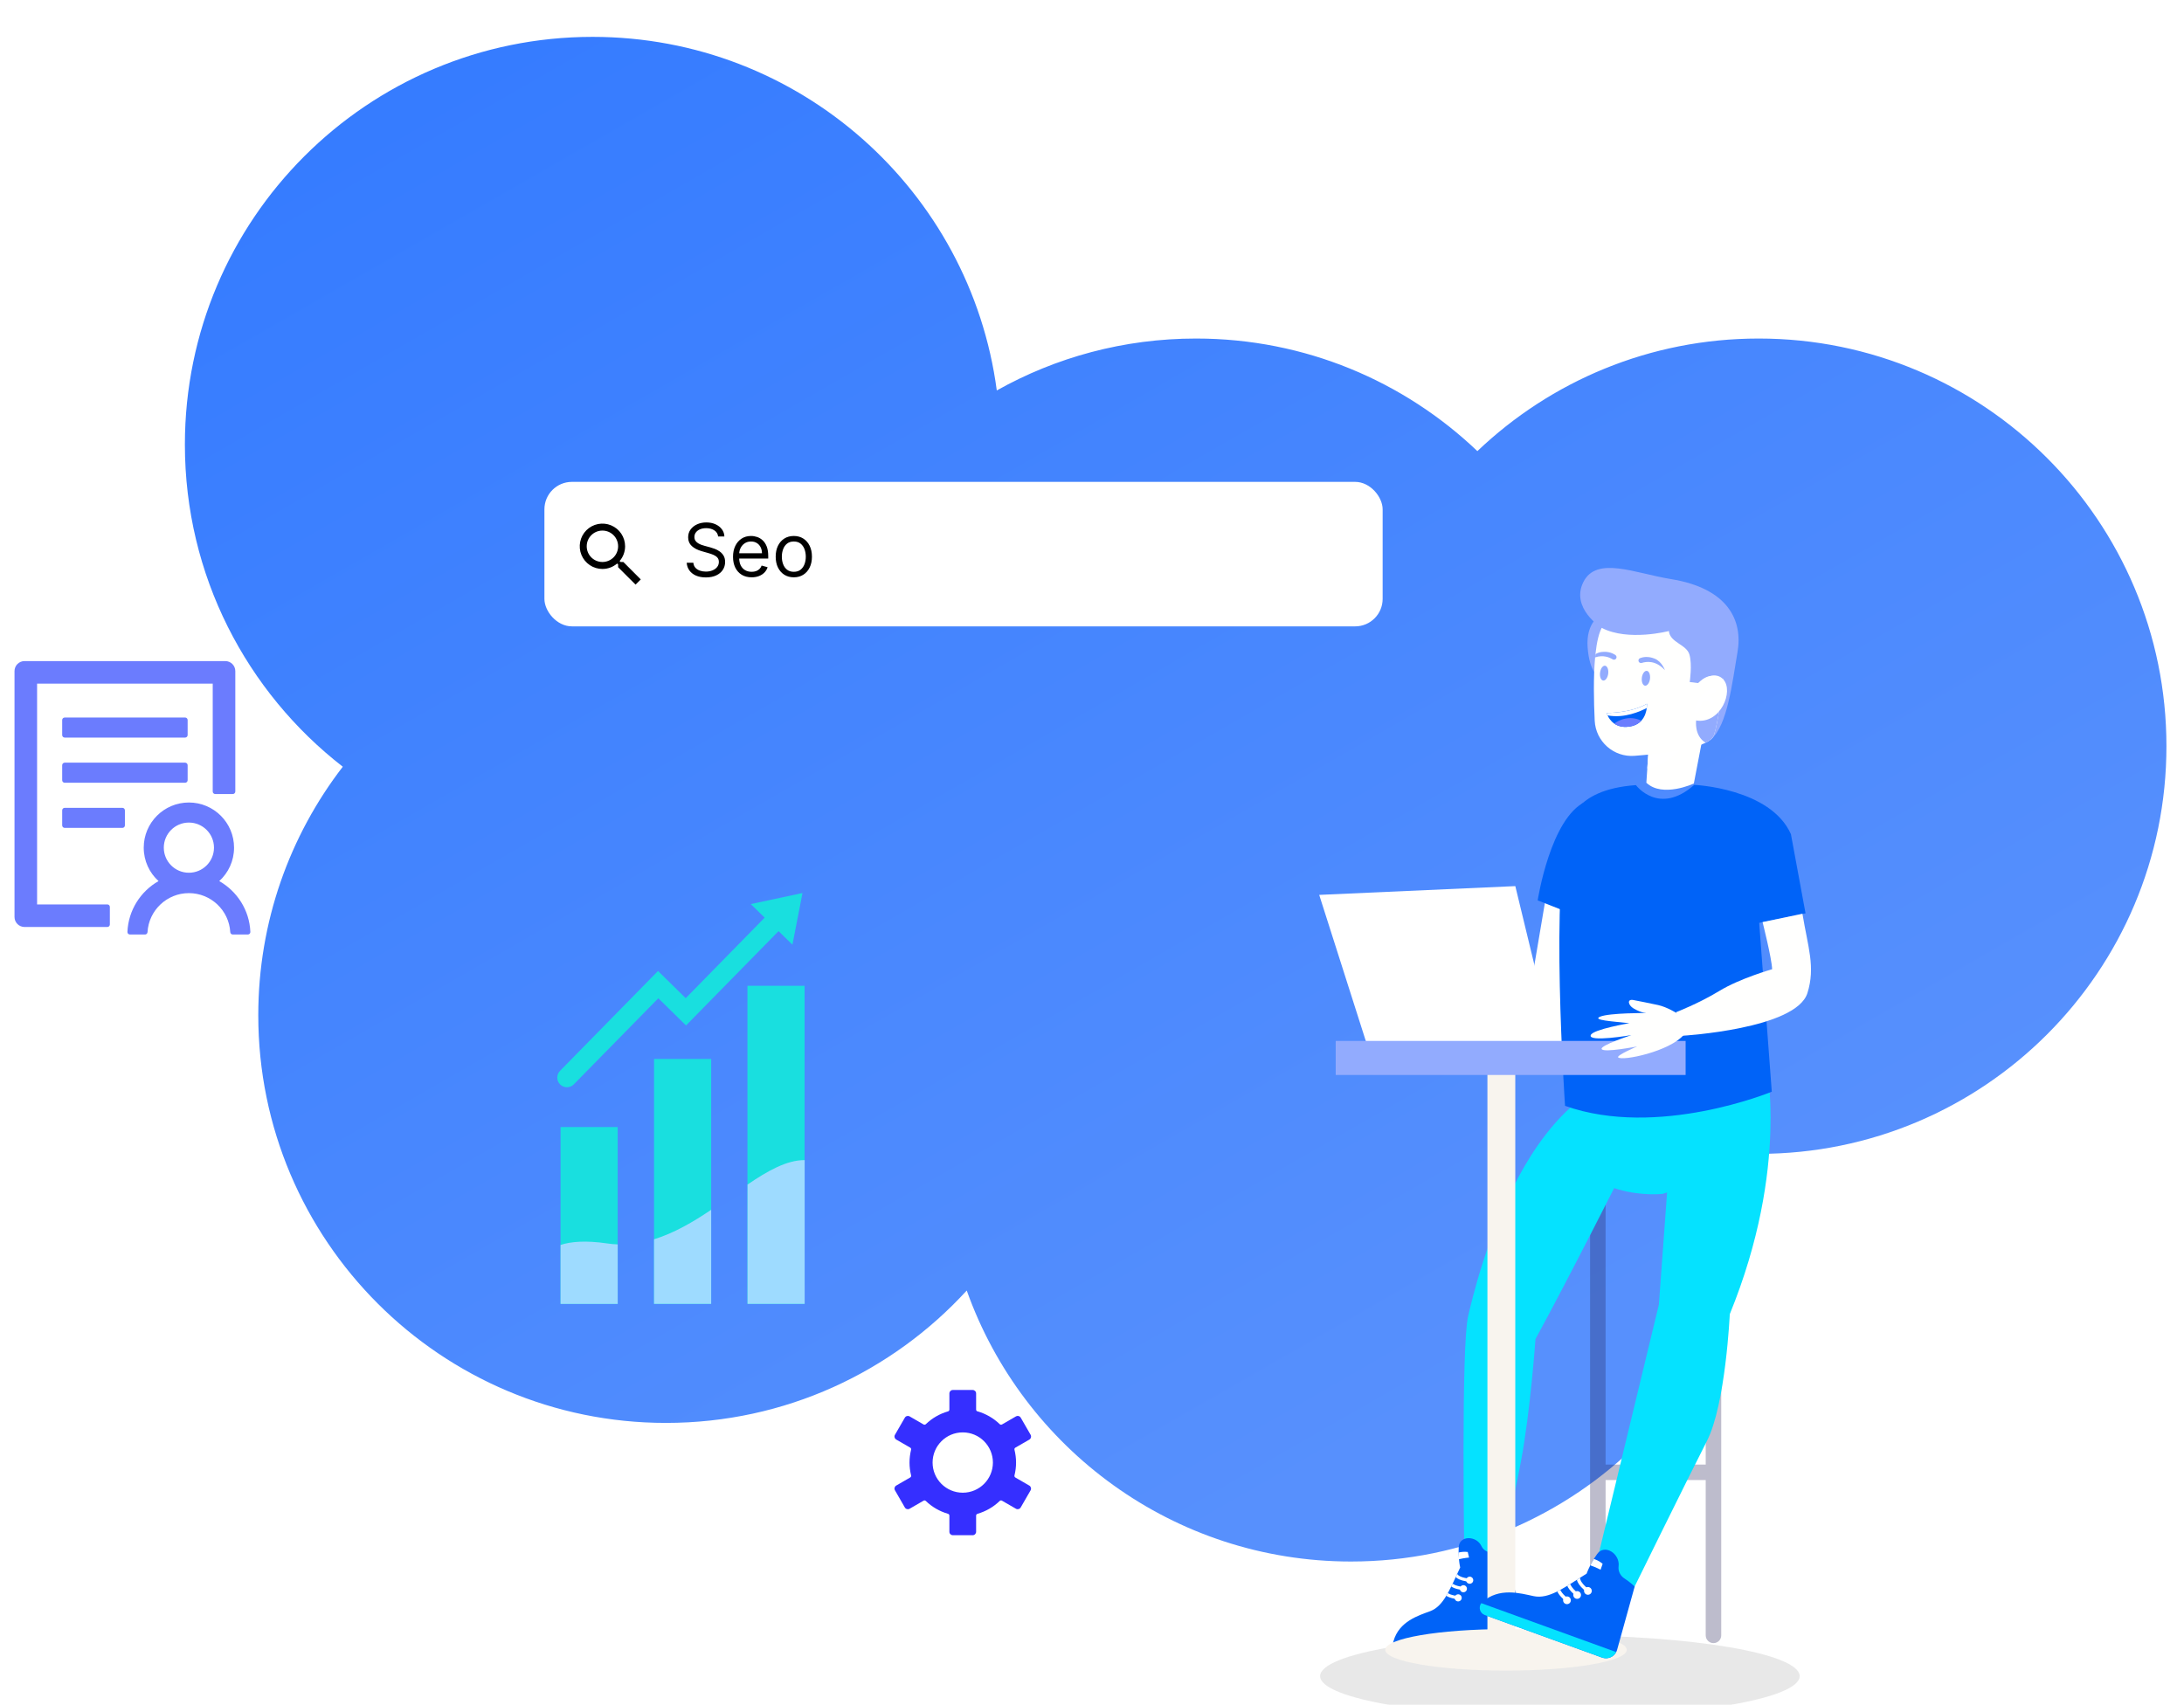 <svg width="602" height="470" viewBox="0 0 602 470" fill="none" xmlns="http://www.w3.org/2000/svg">
<g filter="url(#filter0_i_1534_3500)">
<path fill-rule="evenodd" clip-rule="evenodd" d="M271.252 393.955C269.752 392.446 267.67 391.52 265.374 391.52C263.078 391.52 261.004 392.446 259.495 393.955C257.995 395.455 257.06 397.538 257.06 399.834C257.06 402.129 257.986 404.203 259.495 405.712C260.995 407.212 263.078 408.147 265.374 408.147C267.67 408.147 269.743 407.221 271.252 405.712C272.752 404.212 273.687 402.129 273.687 399.834C273.687 397.538 272.752 395.464 271.252 393.955ZM269.456 385.716C270.604 386.049 271.697 386.521 272.715 387.104C273.752 387.706 274.714 388.428 275.575 389.261C275.742 389.419 275.992 389.447 276.186 389.336L280.047 387.104H280.065C280.287 386.975 280.537 386.947 280.769 387.012C281.01 387.077 281.222 387.225 281.352 387.456L281.371 387.484L284.083 392.187C284.213 392.409 284.24 392.677 284.176 392.918C284.111 393.159 283.953 393.372 283.731 393.501L283.703 393.52L279.871 395.732C279.667 395.853 279.575 396.084 279.63 396.297C279.769 396.871 279.88 397.454 279.954 398.056C280.028 398.639 280.065 399.241 280.065 399.843C280.065 400.445 280.028 401.046 279.954 401.629C279.88 402.231 279.769 402.814 279.63 403.388C279.575 403.629 279.686 403.861 279.899 403.972L283.722 406.184C283.944 406.314 284.102 406.527 284.166 406.767C284.231 407.008 284.203 407.267 284.074 407.489L281.343 412.22C281.213 412.442 281 412.6 280.76 412.664C280.519 412.729 280.26 412.701 280.038 412.572L280.01 412.553L276.177 410.341C275.973 410.23 275.733 410.267 275.566 410.415C274.705 411.248 273.752 411.97 272.706 412.572C271.687 413.164 270.586 413.627 269.428 413.97C269.206 414.034 269.058 414.238 269.058 414.46V418.913C269.058 419.172 268.947 419.413 268.78 419.589C268.605 419.765 268.364 419.867 268.105 419.867H262.643C262.384 419.867 262.143 419.756 261.967 419.589C261.791 419.413 261.689 419.172 261.689 418.913V414.46C261.689 414.22 261.523 414.016 261.3 413.96C260.152 413.627 259.06 413.155 258.042 412.572C257.005 411.97 256.042 411.248 255.181 410.415C255.005 410.248 254.746 410.23 254.552 410.359L250.719 412.572C250.497 412.701 250.228 412.729 249.997 412.664C249.756 412.6 249.543 412.451 249.414 412.22L249.395 412.192L246.683 407.48C246.553 407.258 246.525 406.99 246.59 406.758C246.655 406.517 246.803 406.304 247.035 406.175L250.895 403.944C251.099 403.823 251.191 403.592 251.136 403.379C250.997 402.805 250.886 402.222 250.812 401.62C250.738 401.037 250.701 400.435 250.701 399.834C250.701 399.232 250.738 398.63 250.812 398.047C250.886 397.445 250.997 396.862 251.136 396.288C251.191 396.047 251.08 395.816 250.867 395.705L247.035 393.492C246.812 393.363 246.655 393.15 246.59 392.909C246.525 392.668 246.553 392.409 246.683 392.187L246.701 392.159L249.414 387.456C249.543 387.234 249.756 387.077 249.997 387.012C250.238 386.947 250.497 386.975 250.719 387.104L254.579 389.336C254.783 389.456 255.042 389.41 255.2 389.252C256.051 388.428 257.014 387.706 258.042 387.114C259.06 386.521 260.162 386.058 261.319 385.725C261.541 385.66 261.689 385.457 261.689 385.234V380.782C261.689 380.522 261.8 380.282 261.967 380.106C262.143 379.93 262.384 379.828 262.643 379.828H268.105C268.364 379.828 268.605 379.939 268.78 380.106C268.956 380.282 269.058 380.522 269.058 380.782V385.234C269.058 385.475 269.225 385.679 269.447 385.734L269.456 385.716Z" fill="#352FFF"/>
</g>
<g filter="url(#filter1_d_1534_3500)">
<path d="M51.72 195.131C51.72 194.751 51.409 194.44 51.029 194.44H17.832C17.452 194.44 17.14 194.751 17.14 195.131V199.281C17.14 199.661 17.452 199.973 17.832 199.973H51.029C51.409 199.973 51.72 199.661 51.72 199.281V195.131ZM51.029 206.889H17.832C17.452 206.889 17.14 207.2 17.14 207.58V211.73C17.14 212.11 17.452 212.421 17.832 212.421H51.029C51.409 212.421 51.72 212.11 51.72 211.73V207.58C51.72 207.2 51.409 206.889 51.029 206.889ZM33.739 219.337H17.832C17.452 219.337 17.14 219.649 17.14 220.029V224.179C17.14 224.559 17.452 224.87 17.832 224.87H33.739C34.119 224.87 34.43 224.559 34.43 224.179V220.029C34.43 219.649 34.119 219.337 33.739 219.337ZM29.589 245.964H10.224V185.103H58.636V214.842C58.636 215.222 58.947 215.534 59.328 215.534H64.169C64.549 215.534 64.861 215.222 64.861 214.842V181.645C64.861 180.115 63.624 178.879 62.094 178.879H6.766C5.236 178.879 4 180.115 4 181.645V249.422C4 250.952 5.236 252.188 6.766 252.188H29.589C29.97 252.188 30.281 251.877 30.281 251.497V246.656C30.281 246.275 29.97 245.964 29.589 245.964ZM60.434 239.532C62.941 237.258 64.515 233.973 64.515 230.317C64.515 223.444 58.939 217.868 52.066 217.868C45.193 217.868 39.617 223.444 39.617 230.317C39.617 233.973 41.191 237.258 43.698 239.532C38.77 242.342 35.381 247.546 35.122 253.546C35.105 253.935 35.425 254.263 35.813 254.263H39.972C40.335 254.263 40.637 253.978 40.663 253.606C41.001 247.624 45.989 242.852 52.066 242.852C58.144 242.852 63.132 247.624 63.469 253.606C63.486 253.969 63.789 254.263 64.16 254.263H68.319C68.716 254.263 69.028 253.935 69.01 253.546C68.76 247.537 65.362 242.342 60.434 239.532ZM52.066 223.401C55.887 223.401 58.982 226.495 58.982 230.317C58.982 234.138 55.887 237.233 52.066 237.233C48.245 237.233 45.15 234.138 45.15 230.317C45.15 226.495 48.245 223.401 52.066 223.401Z" fill="#6B7CFE"/>
</g>
<g filter="url(#filter2_dii_1534_3500)">
<path fill-rule="evenodd" clip-rule="evenodd" d="M95.328 201.269C68.846 180.708 51.805 148.567 51.805 112.445C51.805 50.376 102.122 0.059 164.191 0.059C221.206 0.059 268.305 42.515 275.597 97.537C291.838 88.421 310.573 83.224 330.523 83.224C360.59 83.224 387.9 95.031 408.068 114.262C428.236 95.031 455.546 83.224 485.614 83.224C547.683 83.224 598 133.541 598 195.61C598 257.678 547.685 307.994 485.617 307.996C485.617 370.065 435.3 420.382 373.231 420.382C324.378 420.382 282.805 389.211 267.316 345.673C246.769 368.105 217.237 382.17 184.42 382.17C122.351 382.17 72.034 331.853 72.034 269.784C72.034 243.995 80.721 220.234 95.328 201.269Z" fill="url(#paint0_linear_1534_3500)"/>
</g>
<g filter="url(#filter3_i_1534_3500)">
<path opacity="0.1" d="M434.182 469.988C470.682 469.988 500.272 464.941 500.272 458.717C500.272 452.492 470.682 447.445 434.182 447.445C397.681 447.445 368.092 452.492 368.092 458.717C368.092 464.941 397.681 469.988 434.182 469.988Z" fill="#161819"/>
<path opacity="0.3" d="M476.515 309.346C475.339 309.346 474.377 310.299 474.377 311.483V400.395H446.779V311.483C446.779 310.308 445.825 309.346 444.641 309.346C443.458 309.346 442.504 310.299 442.504 311.483V447.478C442.504 448.653 443.458 449.615 444.641 449.615C445.825 449.615 446.779 448.662 446.779 447.478V404.662H474.377V447.478C474.377 448.653 475.331 449.615 476.515 449.615C477.699 449.615 478.652 448.662 478.652 447.478V311.483C478.652 310.308 477.699 309.346 476.515 309.346Z" fill="#231E56"/>
<path d="M437.366 239.67L435.976 288.29L423.176 286.161L430.624 242.128L437.366 239.67Z" fill="#FFFFFE"/>
<path d="M452.615 317.31C452.615 317.31 436.181 349.907 427.45 365.782C427.45 365.782 426.069 385.636 423.43 399.612C421.128 411.812 417.799 425.147 417.799 425.147L407.843 426.183C407.843 426.183 406.897 367.878 408.895 359.419C410.893 350.959 425.337 287.952 464.733 292.351L452.615 317.294V317.31Z" fill="#05E2FF"/>
<path d="M390.619 451.483L421.432 444.585C422.887 444.256 423.833 442.908 423.709 441.478C423.693 441.28 423.652 441.075 423.594 440.878L418.719 424.97C418.719 424.97 417.305 424.665 415.414 424.641C414.296 424.624 413.219 424.057 412.668 423.079C412.627 423.005 412.594 422.931 412.553 422.857C411.147 419.897 406.437 419.914 406.289 423.144C406.272 423.564 406.264 423.967 406.264 424.353C406.264 424.452 406.264 424.542 406.264 424.641C406.281 425.323 406.313 425.948 406.363 426.49C406.363 426.499 406.363 426.515 406.363 426.523C406.494 427.904 406.7 428.76 406.7 428.76C406.412 429.368 406.133 429.968 405.861 430.552C405.721 430.848 405.59 431.135 405.458 431.423C405.171 432.04 404.891 432.64 404.612 433.224C404.488 433.495 404.357 433.758 404.225 434.021C403.921 434.654 403.609 435.254 403.296 435.821C403.156 436.076 403.009 436.331 402.861 436.578C401.644 438.6 400.296 440.105 398.462 440.795C395.223 442.004 389.846 443.59 388.309 449.09C388.276 449.206 388.26 449.321 388.243 449.436C388.12 450.71 389.296 451.795 390.611 451.499L390.619 451.483Z" fill="#0063F8"/>
<path d="M390.619 451.484L421.432 444.586C422.887 444.257 423.832 442.909 423.709 441.479L388.251 449.42C388.128 450.694 389.303 451.78 390.619 451.484Z" fill="#0063F8"/>
<path d="M405.457 431.416C405.934 431.86 406.797 432.329 408.4 432.592C408.672 432.641 408.967 432.674 409.28 432.707L409.362 431.844C409.05 431.811 408.762 431.778 408.507 431.729C406.674 431.425 406.057 430.866 405.86 430.545C405.72 430.841 405.589 431.129 405.457 431.416Z" fill="white"/>
<path d="M408.367 432.484C408.482 433.01 409.009 433.347 409.535 433.224C410.061 433.109 410.398 432.583 410.275 432.056C410.159 431.53 409.633 431.193 409.107 431.316C408.581 431.432 408.244 431.958 408.367 432.484Z" fill="white"/>
<path d="M404.233 434.01C404.726 434.339 405.482 434.668 406.642 434.865C406.962 434.923 407.316 434.972 407.702 435.013L407.784 434.15C407.423 434.117 407.102 434.068 406.806 434.019C405.63 433.813 404.973 433.492 404.611 433.213C404.488 433.484 404.356 433.747 404.225 434.01H404.233Z" fill="white"/>
<path d="M406.627 434.833C406.742 435.36 407.268 435.697 407.794 435.573C408.321 435.458 408.658 434.932 408.534 434.406C408.419 433.88 407.893 433.543 407.367 433.666C406.841 433.781 406.504 434.307 406.627 434.833Z" fill="white"/>
<path d="M402.859 436.57C403.353 436.891 404.084 437.187 405.186 437.384C405.515 437.442 405.868 437.499 406.263 437.532L406.345 436.669C405.983 436.636 405.655 436.587 405.367 436.538C404.315 436.348 403.673 436.077 403.295 435.822C403.155 436.077 403.007 436.332 402.859 436.579V436.57Z" fill="white"/>
<path d="M405.186 437.349C405.301 437.875 405.827 438.212 406.353 438.089C406.879 437.974 407.216 437.448 407.093 436.922C406.978 436.395 406.452 436.058 405.926 436.182C405.399 436.297 405.062 436.823 405.186 437.349Z" fill="white"/>
<path d="M406.363 426.483C407.769 426.146 409.141 426.022 409.141 426.022L408.78 424.485C407.867 424.362 406.988 424.469 406.256 424.633C406.272 425.315 406.305 425.94 406.355 426.483H406.363Z" fill="white"/>
<path d="M421.884 289.572H414.205V452.294H421.884V289.572Z" fill="#F8F4EE"/>
<path d="M419.327 457.194C437.711 457.194 452.614 454.632 452.614 451.472C452.614 448.312 437.711 445.75 419.327 445.75C400.942 445.75 386.039 448.312 386.039 451.472C386.039 454.632 400.942 457.194 419.327 457.194Z" fill="#F8F4EE"/>
<path d="M490.899 288.908C490.899 288.908 497.649 318.167 481.009 358.92C481.009 358.92 479.883 383.748 474.72 393.86C469.549 403.972 453.509 436.602 453.509 436.602L442.715 433.963L461.467 356.289L465.751 297.697C465.751 297.697 479.135 288.357 490.907 288.908H490.899Z" fill="#05E2FF"/>
<path d="M462.48 325.763C462.48 325.763 440.316 328.394 432.703 308.4C432.703 308.4 478.857 298.51 492.257 304.734C492.257 304.734 475.313 322.237 462.48 325.763Z" fill="#05E2FF"/>
<path d="M413.482 441.875L445.8 453.598C447.329 454.149 448.989 453.467 449.705 452.085C449.803 451.888 449.894 451.683 449.951 451.461L454.794 434.007C454.794 434.007 453.675 432.897 451.949 431.771C450.93 431.105 450.28 429.946 450.338 428.729C450.338 428.639 450.354 428.548 450.362 428.458C450.806 424.923 446.474 422.177 444.443 425.054C444.18 425.424 443.933 425.794 443.711 426.148C443.654 426.238 443.596 426.328 443.547 426.411C443.161 427.044 442.832 427.644 442.56 428.17C442.56 428.178 442.552 428.195 442.544 428.203C441.862 429.543 441.549 430.455 441.549 430.455C440.924 430.842 440.316 431.228 439.724 431.606C439.428 431.795 439.132 431.985 438.844 432.165C438.22 432.56 437.611 432.955 437.019 433.325C436.74 433.497 436.469 433.67 436.197 433.834C435.548 434.229 434.907 434.607 434.29 434.936C434.01 435.092 433.731 435.24 433.451 435.372C431.149 436.523 429.037 437.106 426.948 436.662C423.274 435.873 417.404 434.18 412.775 438.323C412.676 438.405 412.594 438.504 412.52 438.603C411.665 439.696 412.109 441.39 413.482 441.883V441.875Z" fill="#0063F8"/>
<path d="M413.482 441.876L445.8 453.599C447.329 454.15 448.989 453.468 449.705 452.087L412.52 438.596C411.665 439.689 412.109 441.383 413.482 441.876Z" fill="#05E2FF"/>
<path d="M438.854 432.165C439.026 432.847 439.552 433.792 440.868 434.968C441.09 435.173 441.336 435.379 441.608 435.593L442.191 434.853C441.92 434.639 441.682 434.442 441.468 434.244C439.963 432.888 439.733 432.017 439.733 431.605C439.437 431.795 439.141 431.984 438.854 432.165Z" fill="white"/>
<path d="M440.901 434.855C440.704 435.406 440.983 436.022 441.542 436.219C442.093 436.417 442.71 436.137 442.907 435.578C443.104 435.027 442.825 434.411 442.266 434.213C441.715 434.016 441.098 434.296 440.901 434.855Z" fill="white"/>
<path d="M436.213 433.824C436.468 434.416 436.978 435.156 437.923 436.019C438.186 436.266 438.474 436.513 438.811 436.776L439.395 436.027C439.082 435.781 438.811 435.551 438.573 435.337C437.611 434.457 437.2 433.783 437.027 433.314C436.748 433.487 436.476 433.66 436.205 433.824H436.213Z" fill="white"/>
<path d="M437.932 435.978C437.735 436.529 438.014 437.145 438.573 437.343C439.124 437.54 439.741 437.26 439.938 436.701C440.136 436.15 439.856 435.534 439.297 435.337C438.746 435.139 438.13 435.419 437.932 435.978Z" fill="white"/>
<path d="M433.459 435.363C433.722 435.947 434.224 436.646 435.12 437.476C435.383 437.723 435.679 437.978 436.016 438.241L436.599 437.493C436.287 437.246 436.016 437.016 435.777 436.794C434.914 436.005 434.495 435.38 434.298 434.928C434.018 435.084 433.739 435.232 433.459 435.363Z" fill="white"/>
<path d="M435.128 437.443C434.93 437.993 435.21 438.61 435.769 438.807C436.32 439.005 436.936 438.725 437.134 438.166C437.331 437.615 437.051 436.999 436.492 436.801C435.941 436.604 435.325 436.884 435.128 437.443Z" fill="white"/>
<path d="M442.576 428.169C444.064 428.687 445.396 429.378 445.396 429.378L445.963 427.75C445.199 427.101 444.327 426.681 443.563 426.41C443.176 427.043 442.847 427.643 442.576 428.169Z" fill="white"/>
<path d="M471.209 213.01C471.209 213.01 492.206 213.906 497.862 226.599L501.89 248.418L499.942 248.821L489.115 251.049L492.584 297.597C492.584 297.597 461.196 310.595 435.603 301.494C435.603 301.494 431.303 239.087 436.927 224.182C436.927 224.182 437.404 214.342 455.137 213.076C455.137 213.076 461.45 221.617 471.217 213.01H471.209Z" fill="#0063F8"/>
<path d="M436.091 248.025L428.059 244.852C428.059 244.852 431.569 222.062 441.27 217.631C450.971 213.192 436.091 248.025 436.091 248.025Z" fill="#0063F8"/>
<path d="M381.493 286.161L367.838 243.337L421.892 240.92L432.703 285.553L381.493 286.161Z" fill="white"/>
<path d="M501.045 248.543L490.045 250.837C490.045 250.837 492.577 260.809 492.684 263.834C492.684 263.834 483.78 266.366 478.132 269.819C472.484 273.264 466.162 275.697 466.162 275.697C467.379 277.876 467.79 280.03 467.979 282.168C467.979 282.168 499.285 280.342 502.409 270.403C504.67 263.21 502.541 257.71 501.036 248.543H501.045Z" fill="#FFFFFE"/>
<path d="M468.836 283.598H372.385V292.986H468.836V283.598Z" fill="#92ABFE"/>
<path d="M445.378 166.191C445.378 166.191 441.3 168.214 441.826 175.136C442.344 182.058 444.868 183.094 444.868 183.094C444.868 183.094 450.656 168.625 445.378 166.191Z" fill="#92ABFE"/>
<path d="M458.844 199.882L458.277 208.481L458.014 212.419C462.486 216.661 471.102 212.633 471.102 212.633L473.511 200.079C471.422 198.262 465.405 198.822 461.754 199.364C460.036 199.619 458.844 199.874 458.844 199.874V199.882Z" fill="#FFFFFE"/>
<path d="M458.843 199.881L458.275 208.48C464.219 207.855 470.04 200.44 470.04 200.44L461.753 199.371C460.035 199.626 458.843 199.881 458.843 199.881Z" fill="white"/>
<path d="M445.716 169.726C445.716 169.726 437.026 164.308 440.66 157.073C444.293 149.839 454.882 154.673 464.748 156.268C480.631 158.833 484.618 167.753 483.147 176.344C481.683 184.943 480.352 196.543 475.904 200.383C471.456 204.222 469.532 197.785 468.168 192.129C466.803 186.472 456.329 168.386 445.716 169.726Z" fill="#92ABFE"/>
<path d="M443.981 176.976C443.948 177.272 443.924 177.568 443.891 177.864C443.398 183.249 443.521 189.892 443.776 195.31C444.055 201.056 449.021 205.446 454.759 205.002C461.673 204.468 470.24 203.424 474.342 201.393C475.592 200.777 476.422 200.07 476.669 199.256C477.244 197.365 477.754 194.742 478.198 191.881C479.538 183.208 480.228 172.274 480.228 172.274C473.356 161.217 450.287 162.367 445.946 169.314C444.951 170.901 444.335 173.663 443.981 176.968V176.976Z" fill="#FFFFFE"/>
<path d="M447.057 193.179C447.057 193.179 447.131 193.45 447.311 193.845C447.599 194.469 448.158 195.398 449.137 196.097C450.057 196.755 451.365 197.199 453.165 196.969C454.768 196.771 455.862 196.138 456.601 195.341C457.654 194.223 458.007 192.792 458.131 191.806C458.213 191.123 458.18 190.646 458.18 190.646C453.625 193.294 447.057 193.179 447.057 193.179Z" fill="#0063F8"/>
<path d="M449.137 196.098C450.057 196.755 451.365 197.199 453.165 196.969C454.768 196.772 455.862 196.139 456.602 195.341C455.681 194.831 454.16 194.379 452.318 194.725C450.748 195.021 449.918 195.604 449.137 196.098Z" fill="#6B7CFE"/>
<path d="M447.057 193.179C447.057 193.179 447.131 193.45 447.311 193.845C451.915 194.757 456.429 192.71 458.131 191.806C458.213 191.123 458.18 190.646 458.18 190.646C453.625 193.294 447.057 193.179 447.057 193.179Z" fill="white"/>
<path d="M456.772 183.48C456.633 184.615 457.027 185.593 457.644 185.667C458.26 185.741 458.885 184.886 459.017 183.76C459.148 182.633 458.762 181.647 458.145 181.573C457.529 181.499 456.904 182.354 456.764 183.48H456.772Z" fill="#92ABFE"/>
<path d="M445.247 182.064C445.107 183.199 445.502 184.177 446.118 184.251C446.735 184.325 447.36 183.47 447.499 182.344C447.639 181.217 447.245 180.231 446.628 180.157C446.011 180.083 445.387 180.938 445.255 182.064H445.247Z" fill="#92ABFE"/>
<path d="M479.209 183.923C479.209 183.923 475.887 181.128 472.336 184.95L469.968 184.663C469.968 184.663 470.7 179.82 469.878 177.05C469.056 174.271 464.517 173.786 464.222 170.596C464.222 170.596 453.016 173.539 445.707 169.725C438.399 165.918 462.931 155.971 473.248 163.543C483.566 171.114 481.938 175.866 479.209 183.923Z" fill="#92ABFE"/>
<path d="M463.127 181.382C463.127 181.382 462.313 179.022 460.307 178.208C458.441 177.46 457.01 177.781 456.27 178.077C455.95 178.2 455.777 178.554 455.851 178.891C455.95 179.285 456.361 179.516 456.747 179.392C457.98 178.989 460.627 178.611 463.118 181.382H463.127Z" fill="#92ABFE"/>
<path d="M443.981 176.976C443.948 177.272 443.924 177.568 443.891 177.864C446.119 177.108 447.853 177.864 448.725 178.398C448.815 178.456 448.914 178.489 449.012 178.497C449.292 178.53 449.58 178.39 449.719 178.127C449.876 177.823 449.793 177.445 449.514 177.239C448.873 176.779 447.557 176.113 445.568 176.392C444.976 176.475 444.441 176.697 443.981 176.968V176.976Z" fill="#92ABFE"/>
<path d="M474.342 201.395C475.592 200.778 476.422 200.071 476.668 199.257C477.244 197.366 477.754 194.744 478.198 191.883L471.736 195.245C471.736 195.245 471.136 199.479 474.35 201.386L474.342 201.395Z" fill="#92ABFE"/>
<path d="M472.335 184.949C472.335 184.949 476.495 181.011 479.208 183.922C482.2 187.128 478.476 196.311 471.727 195.259L472.335 184.949Z" fill="#FFFFFE"/>
<path d="M471.809 193.176C472.105 193.209 472.393 193.02 472.467 192.724C473.609 187.989 476.544 187.602 476.668 187.586C476.996 187.545 477.235 187.257 477.202 186.928C477.169 186.599 476.873 186.361 476.544 186.394C476.388 186.41 472.647 186.838 471.291 192.444C471.217 192.765 471.414 193.094 471.735 193.168C471.76 193.168 471.784 193.176 471.801 193.176H471.809Z" fill="white"/>
<path d="M475.992 190.606C476.132 190.622 476.28 190.589 476.412 190.499C476.683 190.31 476.749 189.94 476.56 189.668C476.519 189.603 475.499 188.164 473.485 188.353C473.156 188.386 472.91 188.682 472.942 189.011C472.975 189.34 473.271 189.586 473.6 189.553C474.891 189.43 475.549 190.318 475.573 190.359C475.672 190.499 475.828 190.589 475.992 190.606Z" fill="white"/>
<path d="M452.234 199.627C455.301 200.005 457.06 198.204 457.142 198.114C457.373 197.876 457.364 197.489 457.118 197.267C456.879 197.037 456.501 197.045 456.271 197.284C456.189 197.366 454.429 199.125 451.33 198.213C451.018 198.122 450.681 198.303 450.582 198.616C450.491 198.936 450.672 199.265 450.985 199.364C451.42 199.495 451.84 199.577 452.234 199.627Z" fill="white"/>
<path d="M450.531 189.399C450.712 189.424 450.901 189.366 451.033 189.227C451.263 188.988 451.263 188.61 451.025 188.38L449.586 186.966L451.008 186.777C451.247 186.744 451.444 186.579 451.51 186.349L452.587 182.625C452.677 182.304 452.496 181.975 452.176 181.877C451.855 181.786 451.526 181.967 451.427 182.288L450.466 185.634L448.205 185.93C447.975 185.963 447.785 186.119 447.711 186.333C447.637 186.555 447.695 186.793 447.859 186.949L450.186 189.227C450.285 189.325 450.408 189.374 450.531 189.391V189.399Z" fill="white"/>
<path d="M466.426 275.969C466.426 275.969 463.779 274.275 461.247 273.708C458.715 273.141 456.051 272.656 454.481 272.335C452.598 271.949 452.968 273.741 454.481 274.637C456.774 275.993 458.164 275.903 458.164 275.903C458.164 275.903 447.846 275.845 445.289 276.906C442.955 277.876 448.635 278.189 453.33 278.715C453.33 278.715 443.357 280.392 442.692 281.978C441.82 284.058 453.889 281.995 453.889 281.995C453.889 281.995 445.215 284.839 445.692 285.834C446.235 286.936 455.475 285.111 455.475 285.111C455.475 285.111 449.688 287.594 450.247 288.136C451.348 289.205 464.478 286.533 468.416 281.83C468.416 281.83 467.626 276.881 466.434 275.977L466.426 275.969Z" fill="#FFFFFE"/>
</g>
<g filter="url(#filter4_d_1534_3500)">
<rect x="150.064" y="132.844" width="231.049" height="39.836" rx="7.578" fill="white"/>
<path d="M171.822 154.93H171.062L170.793 154.67C171.768 153.539 172.304 152.096 172.303 150.602C172.303 149.366 171.936 148.158 171.249 147.13C170.562 146.102 169.586 145.3 168.444 144.827C167.302 144.354 166.045 144.23 164.832 144.472C163.62 144.713 162.506 145.308 161.632 146.182C160.757 147.057 160.162 148.17 159.921 149.383C159.68 150.596 159.803 151.852 160.277 152.995C160.75 154.137 161.551 155.113 162.579 155.8C163.607 156.487 164.815 156.853 166.052 156.853C167.6 156.853 169.023 156.286 170.12 155.343L170.379 155.613V156.372L175.188 161.171L176.62 159.738L171.822 154.93ZM166.052 154.93C163.657 154.93 161.724 152.997 161.724 150.602C161.724 148.208 163.657 146.275 166.052 146.275C168.446 146.275 170.379 148.208 170.379 150.602C170.379 152.997 168.446 154.93 166.052 154.93Z" fill="black"/>
<path d="M197.948 147.903C197.862 147.176 197.513 146.611 196.9 146.209C196.288 145.807 195.537 145.606 194.647 145.606C193.996 145.606 193.427 145.712 192.939 145.922C192.456 146.133 192.078 146.422 191.805 146.791C191.537 147.159 191.403 147.578 191.403 148.046C191.403 148.439 191.497 148.776 191.683 149.058C191.875 149.336 192.119 149.568 192.415 149.754C192.712 149.936 193.023 150.087 193.348 150.206C193.673 150.321 193.972 150.415 194.245 150.486L195.738 150.888C196.121 150.989 196.546 151.127 197.015 151.304C197.489 151.481 197.941 151.723 198.372 152.029C198.807 152.331 199.166 152.718 199.448 153.192C199.73 153.666 199.871 154.247 199.871 154.936C199.871 155.73 199.663 156.448 199.247 157.089C198.836 157.73 198.233 158.239 197.439 158.617C196.649 158.995 195.69 159.184 194.561 159.184C193.508 159.184 192.597 159.014 191.827 158.675C191.061 158.335 190.458 157.861 190.018 157.254C189.583 156.646 189.336 155.94 189.279 155.137H191.116C191.164 155.692 191.351 156.151 191.676 156.515C192.006 156.873 192.422 157.141 192.925 157.318C193.432 157.491 193.977 157.577 194.561 157.577C195.24 157.577 195.85 157.467 196.391 157.247C196.931 157.022 197.36 156.711 197.675 156.314C197.991 155.912 198.149 155.443 198.149 154.907C198.149 154.419 198.013 154.022 197.74 153.716C197.467 153.41 197.108 153.161 196.664 152.969C196.219 152.778 195.738 152.611 195.221 152.467L193.413 151.95C192.264 151.62 191.355 151.149 190.686 150.537C190.016 149.924 189.681 149.123 189.681 148.133C189.681 147.31 189.903 146.592 190.348 145.98C190.798 145.362 191.401 144.884 192.157 144.544C192.917 144.2 193.767 144.028 194.704 144.028C195.652 144.028 196.494 144.197 197.23 144.537C197.967 144.872 198.551 145.331 198.982 145.915C199.417 146.499 199.647 147.161 199.67 147.903H197.948ZM207.189 159.155C206.127 159.155 205.211 158.921 204.441 158.452C203.675 157.979 203.085 157.318 202.668 156.471C202.257 155.62 202.051 154.63 202.051 153.5C202.051 152.371 202.257 151.376 202.668 150.515C203.085 149.649 203.664 148.975 204.405 148.491C205.151 148.003 206.022 147.759 207.017 147.759C207.591 147.759 208.158 147.855 208.718 148.046C209.278 148.238 209.787 148.549 210.247 148.979C210.706 149.405 211.072 149.97 211.345 150.673C211.617 151.376 211.754 152.242 211.754 153.271V153.988H203.257V152.524H210.031C210.031 151.903 209.907 151.348 209.658 150.86C209.414 150.372 209.065 149.986 208.61 149.704C208.161 149.422 207.63 149.281 207.017 149.281C206.343 149.281 205.759 149.448 205.266 149.783C204.778 150.113 204.403 150.544 204.14 151.075C203.876 151.606 203.745 152.175 203.745 152.783V153.759C203.745 154.591 203.888 155.297 204.175 155.876C204.467 156.45 204.872 156.888 205.388 157.189C205.905 157.486 206.505 157.634 207.189 157.634C207.634 157.634 208.036 157.572 208.395 157.447C208.759 157.318 209.072 157.127 209.335 156.873C209.598 156.615 209.802 156.294 209.945 155.912L211.581 156.371C211.409 156.926 211.12 157.414 210.713 157.835C210.306 158.251 209.804 158.577 209.206 158.811C208.608 159.041 207.936 159.155 207.189 159.155ZM218.808 159.155C217.813 159.155 216.94 158.919 216.189 158.445C215.442 157.971 214.859 157.309 214.438 156.457C214.021 155.606 213.813 154.61 213.813 153.472C213.813 152.324 214.021 151.321 214.438 150.465C214.859 149.608 215.442 148.943 216.189 148.47C216.94 147.996 217.813 147.759 218.808 147.759C219.803 147.759 220.674 147.996 221.42 148.47C222.171 148.943 222.755 149.608 223.171 150.465C223.592 151.321 223.803 152.324 223.803 153.472C223.803 154.61 223.592 155.606 223.171 156.457C222.755 157.309 222.171 157.971 221.42 158.445C220.674 158.919 219.803 159.155 218.808 159.155ZM218.808 157.634C219.564 157.634 220.186 157.44 220.674 157.053C221.162 156.665 221.523 156.156 221.758 155.524C221.992 154.893 222.109 154.209 222.109 153.472C222.109 152.735 221.992 152.048 221.758 151.412C221.523 150.776 221.162 150.262 220.674 149.869C220.186 149.477 219.564 149.281 218.808 149.281C218.052 149.281 217.43 149.477 216.942 149.869C216.454 150.262 216.093 150.776 215.859 151.412C215.624 152.048 215.507 152.735 215.507 153.472C215.507 154.209 215.624 154.893 215.859 155.524C216.093 156.156 216.454 156.665 216.942 157.053C217.43 157.44 218.052 157.634 218.808 157.634Z" fill="black"/>
</g>
<path d="M196.029 291.939H180.281V359.46H196.029V291.939Z" fill="#19DFDF"/>
<path d="M180.281 341.654C185.859 339.926 191.108 336.842 196.029 333.518V359.458H180.281V341.654Z" fill="#9EDBFF"/>
<path d="M170.264 310.707H154.516V359.461H170.264V310.707Z" fill="#19DFDF"/>
<path d="M167.355 342.793C168.339 342.946 169.301 343.034 170.264 343.056V359.46H154.516V343.209C157.293 342.29 161.384 341.918 167.355 342.793Z" fill="#9EDBFF"/>
<path d="M221.776 271.77H206.027V359.456H221.776V271.77Z" fill="#19DFDF"/>
<path d="M221.799 319.822V359.455H206.051V326.559C211.65 322.753 216.878 319.801 221.799 319.822Z" fill="#9EDBFF"/>
<path d="M221.164 246.2L206.946 249.24L210.774 252.98L189.011 275.181L181.377 267.679L154.365 295.216C153.337 296.266 153.359 297.95 154.409 298.978C155.459 300.006 157.143 299.984 158.171 298.935L181.465 275.203L189.098 282.705L214.602 256.699L218.429 260.439L221.207 246.156L221.164 246.2Z" fill="#19DFDF"/>
<defs>
<filter id="filter0_i_1534_3500" x="246.557" y="379.828" width="37.652" height="43.407" filterUnits="userSpaceOnUse" color-interpolation-filters="sRGB">
<feFlood flood-opacity="0" result="BackgroundImageFix"/>
<feBlend mode="normal" in="SourceGraphic" in2="BackgroundImageFix" result="shape"/>
<feColorMatrix in="SourceAlpha" type="matrix" values="0 0 0 0 0 0 0 0 0 0 0 0 0 0 0 0 0 0 127 0" result="hardAlpha"/>
<feOffset dy="3.368"/>
<feGaussianBlur stdDeviation="1.684"/>
<feComposite in2="hardAlpha" operator="arithmetic" k2="-1" k3="1"/>
<feColorMatrix type="matrix" values="0 0 0 0 0 0 0 0 0 0 0 0 0 0 0 0 0 0 0.25 0"/>
<feBlend mode="normal" in2="shape" result="effect1_innerShadow_1534_3500"/>
</filter>
<filter id="filter1_d_1534_3500" x="0.632" y="178.879" width="71.748" height="82.121" filterUnits="userSpaceOnUse" color-interpolation-filters="sRGB">
<feFlood flood-opacity="0" result="BackgroundImageFix"/>
<feColorMatrix in="SourceAlpha" type="matrix" values="0 0 0 0 0 0 0 0 0 0 0 0 0 0 0 0 0 0 127 0" result="hardAlpha"/>
<feOffset dy="3.368"/>
<feGaussianBlur stdDeviation="1.684"/>
<feComposite in2="hardAlpha" operator="out"/>
<feColorMatrix type="matrix" values="0 0 0 0 0 0 0 0 0 0 0 0 0 0 0 0 0 0 0.25 0"/>
<feBlend mode="normal" in2="BackgroundImageFix" result="effect1_dropShadow_1534_3500"/>
<feBlend mode="normal" in="SourceGraphic" in2="effect1_dropShadow_1534_3500" result="shape"/>
</filter>
<filter id="filter2_dii_1534_3500" x="47.595" y="0.059" width="553.774" height="427.06" filterUnits="userSpaceOnUse" color-interpolation-filters="sRGB">
<feFlood flood-opacity="0" result="BackgroundImageFix"/>
<feColorMatrix in="SourceAlpha" type="matrix" values="0 0 0 0 0 0 0 0 0 0 0 0 0 0 0 0 0 0 127 0" result="hardAlpha"/>
<feOffset dy="3.368"/>
<feGaussianBlur stdDeviation="1.684"/>
<feComposite in2="hardAlpha" operator="out"/>
<feColorMatrix type="matrix" values="0 0 0 0 0 0 0 0 0 0 0 0 0 0 0 0 0 0 0.25 0"/>
<feBlend mode="normal" in2="BackgroundImageFix" result="effect1_dropShadow_1534_3500"/>
<feBlend mode="normal" in="SourceGraphic" in2="effect1_dropShadow_1534_3500" result="shape"/>
<feColorMatrix in="SourceAlpha" type="matrix" values="0 0 0 0 0 0 0 0 0 0 0 0 0 0 0 0 0 0 127 0" result="hardAlpha"/>
<feOffset dx="3.368" dy="3.368"/>
<feGaussianBlur stdDeviation="1.684"/>
<feComposite in2="hardAlpha" operator="arithmetic" k2="-1" k3="1"/>
<feColorMatrix type="matrix" values="0 0 0 0 0 0 0 0 0 0 0 0 0 0 0 0 0 0 0.25 0"/>
<feBlend mode="normal" in2="shape" result="effect2_innerShadow_1534_3500"/>
<feColorMatrix in="SourceAlpha" type="matrix" values="0 0 0 0 0 0 0 0 0 0 0 0 0 0 0 0 0 0 127 0" result="hardAlpha"/>
<feOffset dx="-4.21" dy="3.368"/>
<feGaussianBlur stdDeviation="4.631"/>
<feComposite in2="hardAlpha" operator="arithmetic" k2="-1" k3="1"/>
<feColorMatrix type="matrix" values="0 0 0 0 0 0 0 0 0 0 0 0 0 0 0 0 0 0 0.25 0"/>
<feBlend mode="normal" in2="effect2_innerShadow_1534_3500" result="effect3_innerShadow_1534_3500"/>
</filter>
<filter id="filter3_i_1534_3500" x="363.628" y="153.205" width="139.769" height="320.151" filterUnits="userSpaceOnUse" color-interpolation-filters="sRGB">
<feFlood flood-opacity="0" result="BackgroundImageFix"/>
<feBlend mode="normal" in="SourceGraphic" in2="BackgroundImageFix" result="shape"/>
<feColorMatrix in="SourceAlpha" type="matrix" values="0 0 0 0 0 0 0 0 0 0 0 0 0 0 0 0 0 0 127 0" result="hardAlpha"/>
<feOffset dx="-4.21" dy="3.368"/>
<feGaussianBlur stdDeviation="2.947"/>
<feComposite in2="hardAlpha" operator="arithmetic" k2="-1" k3="1"/>
<feColorMatrix type="matrix" values="0 0 0 0 0 0 0 0 0 0 0 0 0 0 0 0 0 0 0.25 0"/>
<feBlend mode="normal" in2="shape" result="effect1_innerShadow_1534_3500"/>
</filter>
<filter id="filter4_d_1534_3500" x="146.696" y="129.476" width="237.785" height="46.572" filterUnits="userSpaceOnUse" color-interpolation-filters="sRGB">
<feFlood flood-opacity="0" result="BackgroundImageFix"/>
<feColorMatrix in="SourceAlpha" type="matrix" values="0 0 0 0 0 0 0 0 0 0 0 0 0 0 0 0 0 0 127 0" result="hardAlpha"/>
<feOffset/>
<feGaussianBlur stdDeviation="1.684"/>
<feComposite in2="hardAlpha" operator="out"/>
<feColorMatrix type="matrix" values="0 0 0 0 0 0 0 0 0 0 0 0 0 0 0 0 0 0 0.25 0"/>
<feBlend mode="normal" in2="BackgroundImageFix" result="effect1_dropShadow_1534_3500"/>
<feBlend mode="normal" in="SourceGraphic" in2="effect1_dropShadow_1534_3500" result="shape"/>
</filter>
<linearGradient id="paint0_linear_1534_3500" x1="99.165" y1="27.058" x2="324.903" y2="420.382" gradientUnits="userSpaceOnUse">
<stop stop-color="#367CFF"/>
<stop offset="1" stop-color="#5790FD"/>
</linearGradient>
</defs>
</svg>
